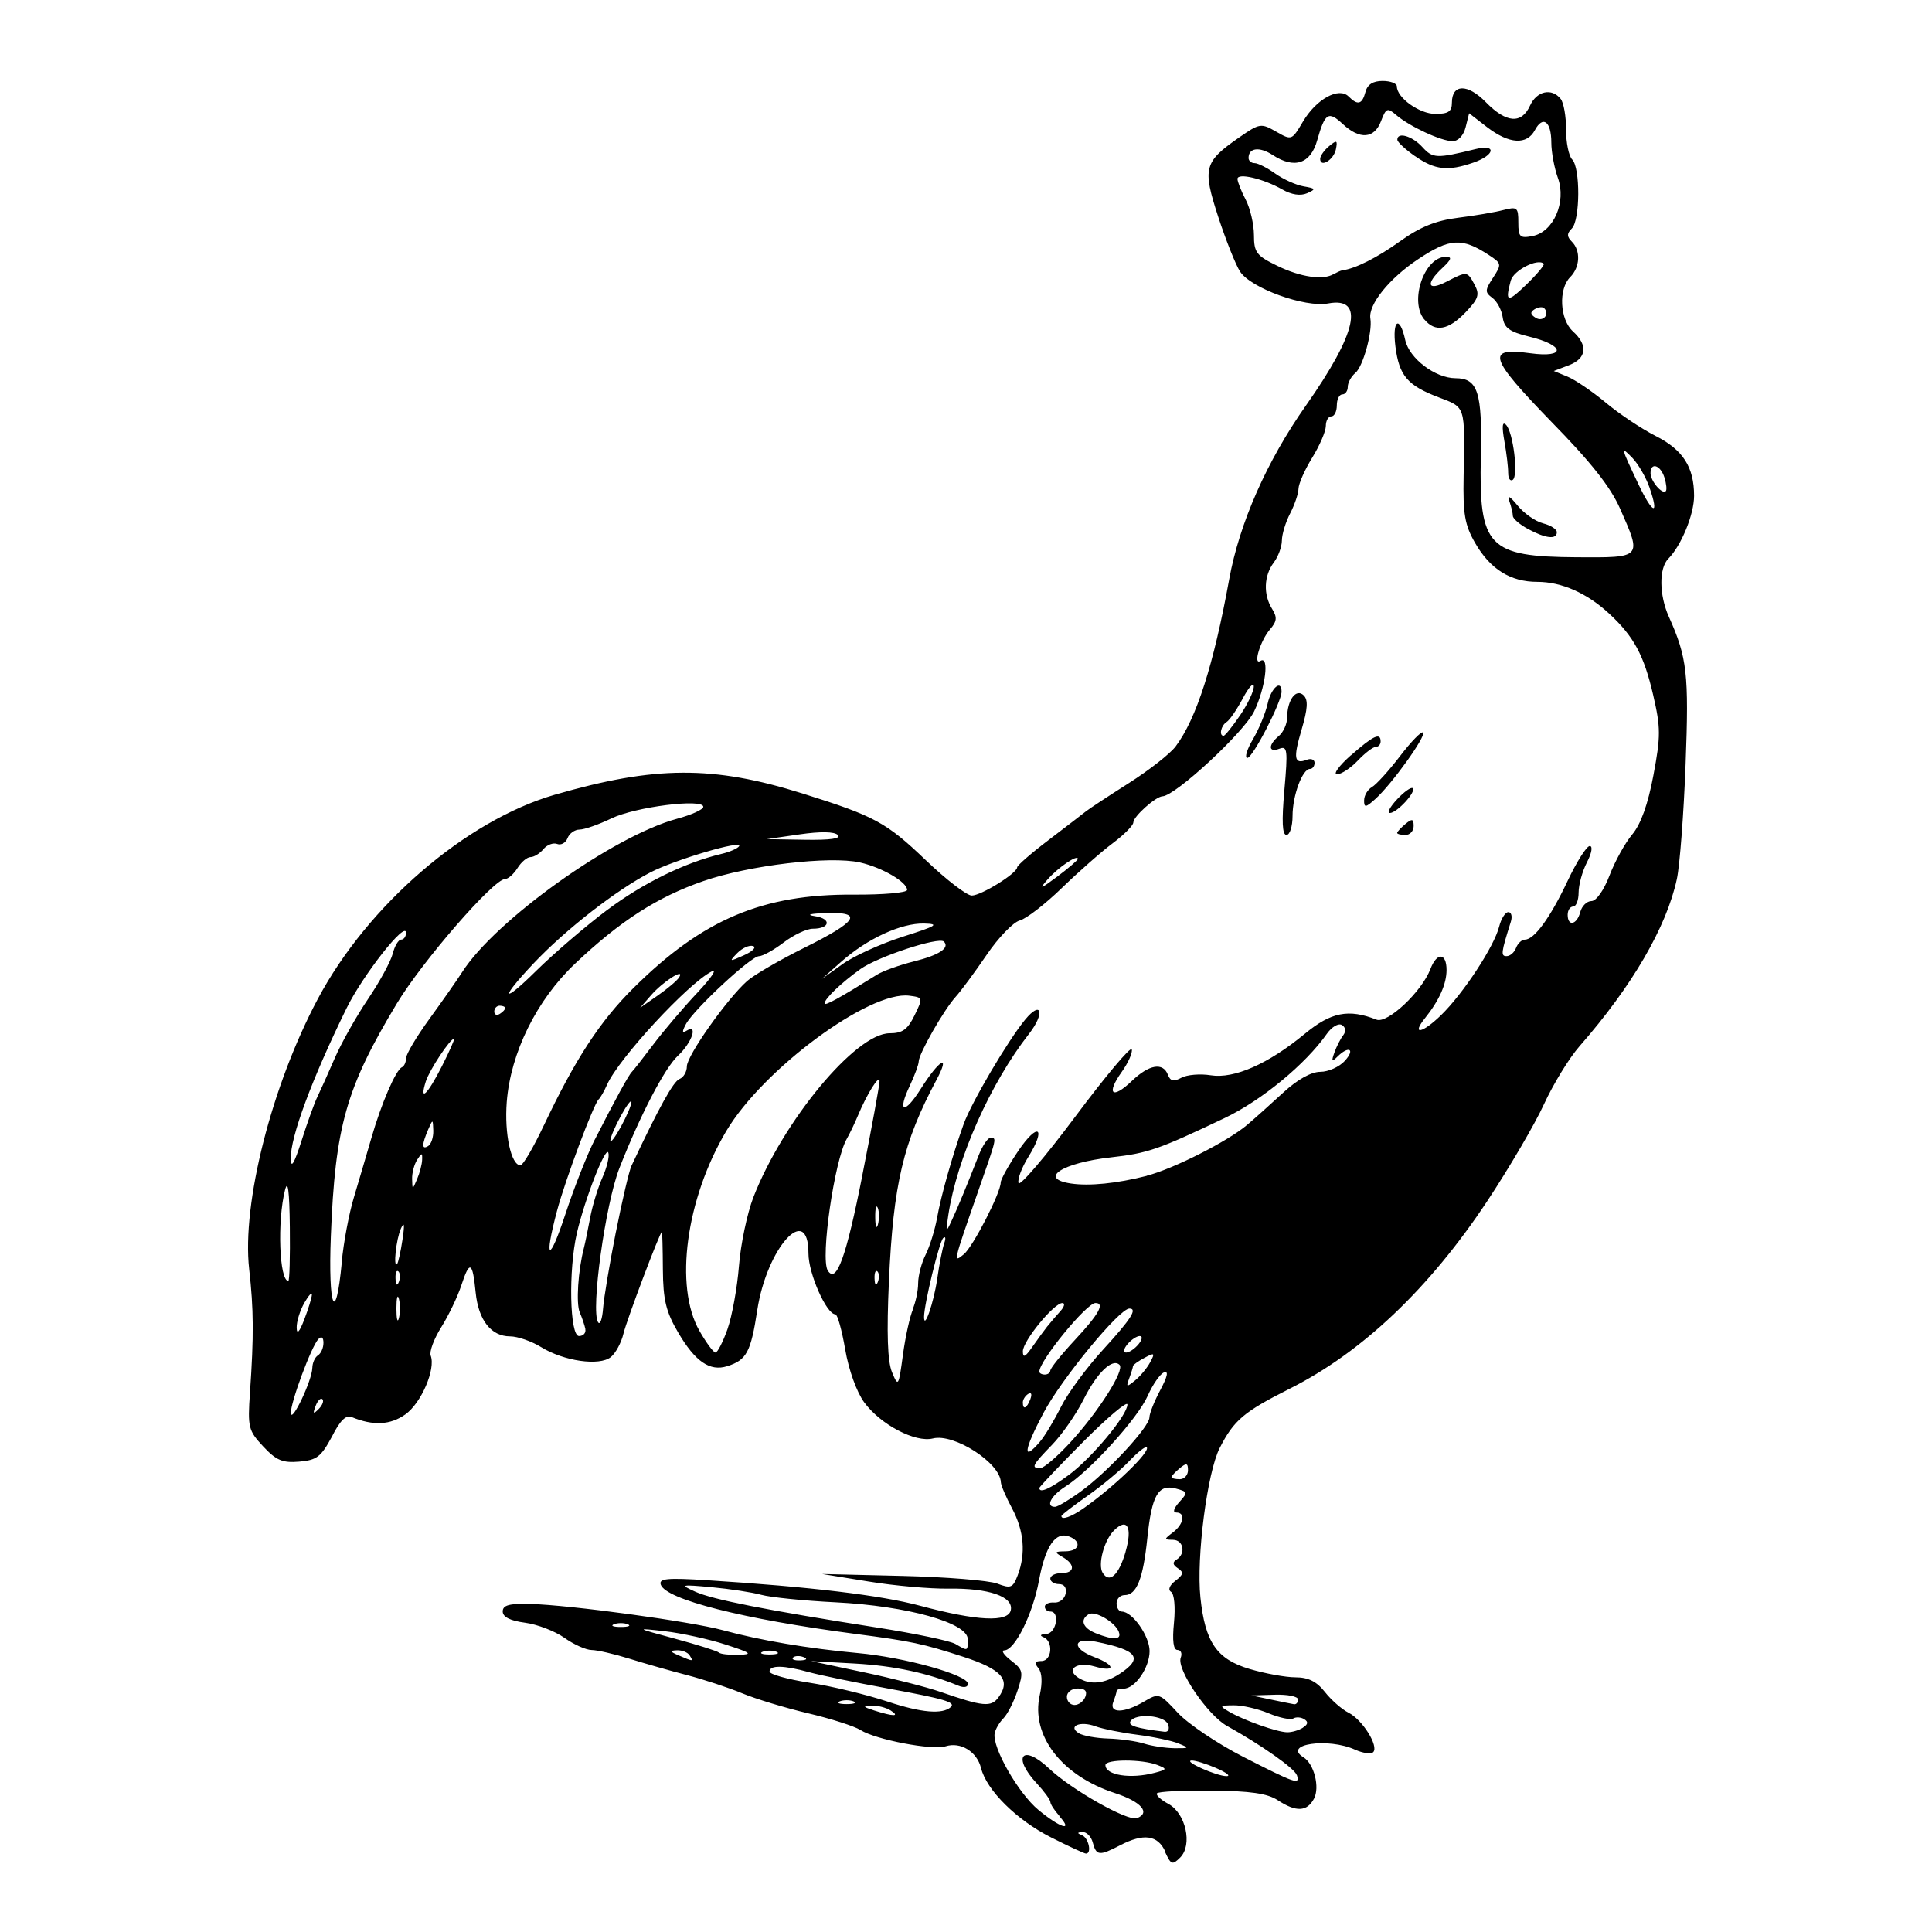 <?xml version="1.0" encoding="UTF-8" standalone="no"?>
<!-- Created with Inkscape (http://www.inkscape.org/) -->
<svg xmlns:dc="http://purl.org/dc/elements/1.1/" xmlns:cc="http://creativecommons.org/ns#" xmlns:rdf="http://www.w3.org/1999/02/22-rdf-syntax-ns#" xmlns:svg="http://www.w3.org/2000/svg" xmlns="http://www.w3.org/2000/svg" version="1.0" width="100%" height="100%" viewBox="0 0 48 48" id="svg3876">
<defs id="defs8" />
<path d="m 28.953,46.006 c -0.189,-0.417 -0.539,-0.465 -1.129,-0.158 -0.510,0.266 -0.588,0.258 -0.674,-0.069 -0.039,-0.150 -0.154,-0.268 -0.255,-0.262 -0.138,0.008 -0.141,0.028 -0.012,0.079 0.163,0.066 0.248,0.456 0.098,0.456 -0.039,0 -0.429,-0.180 -0.866,-0.401 -0.855,-0.431 -1.604,-1.172 -1.742,-1.725 -0.102,-0.409 -0.508,-0.657 -0.881,-0.539 -0.327,0.104 -1.736,-0.165 -2.114,-0.405 -0.150,-0.095 -0.735,-0.282 -1.299,-0.415 -0.564,-0.133 -1.303,-0.357 -1.641,-0.498 -0.338,-0.140 -0.954,-0.343 -1.368,-0.451 -0.413,-0.107 -1.060,-0.291 -1.436,-0.409 -0.375,-0.117 -0.797,-0.214 -0.936,-0.215 -0.138,-6.43e-4 -0.443,-0.137 -0.676,-0.303 -0.233,-0.165 -0.674,-0.335 -0.978,-0.375 -0.368,-0.049 -0.554,-0.142 -0.554,-0.279 0,-0.157 0.159,-0.200 0.683,-0.187 0.991,0.025 3.990,0.435 4.788,0.652 0.927,0.253 2.119,0.455 3.351,0.568 1.162,0.105 2.736,0.545 2.736,0.764 0,0.085 -0.098,0.104 -0.239,0.046 -0.758,-0.314 -1.596,-0.494 -2.564,-0.549 l -1.094,-0.061 1.299,0.275 c 0.715,0.151 1.577,0.371 1.915,0.489 1.059,0.367 1.260,0.386 1.442,0.136 0.315,-0.431 0.086,-0.695 -0.870,-1.006 -1.010,-0.328 -1.291,-0.388 -2.693,-0.571 -2.777,-0.365 -4.705,-0.854 -4.828,-1.225 -0.050,-0.151 0.165,-0.171 1.152,-0.108 2.573,0.164 4.316,0.373 5.290,0.634 1.418,0.380 2.191,0.418 2.255,0.110 0.069,-0.337 -0.545,-0.550 -1.543,-0.535 -0.451,0.007 -1.344,-0.071 -1.983,-0.176 l -1.162,-0.188 1.988,0.048 c 1.093,0.026 2.158,0.113 2.364,0.191 0.336,0.128 0.388,0.107 0.507,-0.206 0.206,-0.541 0.158,-1.105 -0.140,-1.663 -0.150,-0.280 -0.275,-0.572 -0.278,-0.649 -0.015,-0.480 -1.163,-1.220 -1.688,-1.088 -0.438,0.109 -1.299,-0.342 -1.707,-0.897 -0.187,-0.254 -0.385,-0.805 -0.472,-1.313 -0.082,-0.480 -0.192,-0.874 -0.244,-0.874 -0.221,0 -0.669,-1.012 -0.669,-1.512 0,-1.286 -1.034,-0.144 -1.271,1.404 -0.160,1.048 -0.265,1.244 -0.748,1.397 -0.430,0.136 -0.794,-0.113 -1.218,-0.836 -0.304,-0.519 -0.374,-0.809 -0.380,-1.570 -0.003,-0.514 -0.014,-0.934 -0.024,-0.934 -0.047,0 -0.870,2.178 -0.955,2.530 -0.053,0.225 -0.196,0.489 -0.315,0.584 -0.284,0.227 -1.166,0.101 -1.731,-0.248 -0.238,-0.147 -0.585,-0.267 -0.771,-0.267 -0.471,0 -0.786,-0.402 -0.855,-1.089 -0.076,-0.773 -0.149,-0.811 -0.354,-0.185 -0.094,0.287 -0.320,0.758 -0.502,1.048 -0.181,0.289 -0.299,0.606 -0.261,0.705 0.128,0.335 -0.235,1.179 -0.629,1.459 -0.374,0.266 -0.800,0.287 -1.334,0.067 -0.144,-0.059 -0.291,0.086 -0.495,0.493 C 7.974,36.196 7.871,36.277 7.434,36.314 7.020,36.349 6.863,36.283 6.539,35.936 6.170,35.541 6.151,35.462 6.211,34.594 c 0.097,-1.404 0.092,-2.068 -0.020,-3.062 -0.185,-1.631 0.559,-4.564 1.705,-6.714 1.243,-2.334 3.680,-4.433 5.887,-5.073 2.492,-0.721 3.933,-0.728 6.156,-0.031 1.796,0.563 2.078,0.716 3.063,1.658 0.505,0.483 1.018,0.878 1.141,0.878 0.235,0 1.127,-0.554 1.128,-0.701 6.42e-4,-0.047 0.354,-0.355 0.787,-0.683 0.432,-0.329 0.847,-0.648 0.923,-0.709 0.075,-0.061 0.552,-0.375 1.059,-0.697 0.507,-0.322 1.033,-0.734 1.168,-0.915 0.515,-0.683 0.944,-2.023 1.331,-4.152 0.253,-1.393 0.933,-2.935 1.904,-4.314 1.274,-1.810 1.471,-2.711 0.556,-2.540 -0.576,0.108 -1.918,-0.377 -2.190,-0.792 -0.107,-0.165 -0.352,-0.776 -0.542,-1.359 -0.396,-1.215 -0.356,-1.364 0.522,-1.975 0.507,-0.352 0.542,-0.357 0.916,-0.143 0.386,0.221 0.390,0.219 0.665,-0.246 0.330,-0.560 0.893,-0.871 1.136,-0.627 0.228,0.228 0.336,0.199 0.419,-0.113 0.048,-0.185 0.186,-0.273 0.426,-0.273 0.195,0 0.354,0.061 0.354,0.136 0,0.283 0.561,0.683 0.957,0.683 0.321,0 0.410,-0.059 0.410,-0.277 0,-0.471 0.390,-0.478 0.845,-0.013 0.505,0.517 0.884,0.547 1.095,0.086 0.167,-0.366 0.538,-0.449 0.762,-0.170 0.075,0.093 0.136,0.436 0.134,0.760 -0.001,0.324 0.067,0.660 0.152,0.746 0.206,0.206 0.199,1.506 -0.008,1.714 -0.127,0.127 -0.127,0.200 0,0.328 0.224,0.224 0.205,0.634 -0.041,0.881 -0.297,0.296 -0.258,1.052 0.068,1.348 0.381,0.345 0.341,0.674 -0.102,0.842 l -0.375,0.142 0.345,0.142 c 0.189,0.078 0.616,0.368 0.949,0.646 0.332,0.278 0.888,0.649 1.235,0.825 0.683,0.345 0.958,0.775 0.958,1.490 0,0.460 -0.318,1.237 -0.641,1.562 -0.234,0.237 -0.228,0.900 0.014,1.440 0.455,1.015 0.501,1.420 0.416,3.664 -0.046,1.231 -0.144,2.515 -0.217,2.854 -0.258,1.196 -1.111,2.660 -2.420,4.155 -0.255,0.291 -0.651,0.938 -0.880,1.436 -0.228,0.498 -0.863,1.582 -1.411,2.410 -1.439,2.172 -3.105,3.755 -4.909,4.662 -1.138,0.572 -1.385,0.781 -1.737,1.470 -0.312,0.611 -0.584,2.720 -0.480,3.717 0.116,1.111 0.406,1.533 1.220,1.775 0.384,0.114 0.899,0.208 1.143,0.208 0.318,0 0.525,0.103 0.731,0.365 0.158,0.201 0.422,0.432 0.586,0.514 0.345,0.172 0.758,0.834 0.613,0.980 -0.054,0.053 -0.255,0.026 -0.447,-0.060 -0.672,-0.307 -1.815,-0.139 -1.285,0.188 0.263,0.162 0.411,0.747 0.260,1.029 -0.174,0.324 -0.444,0.336 -0.899,0.037 -0.258,-0.169 -0.681,-0.230 -1.650,-0.239 -0.716,-0.007 -1.325,0.024 -1.353,0.069 -0.027,0.045 0.100,0.163 0.284,0.261 0.433,0.231 0.607,1.019 0.295,1.332 -0.196,0.196 -0.230,0.183 -0.381,-0.148 z m -2.631,-0.888 c -0.124,-0.137 -0.226,-0.294 -0.226,-0.347 0,-0.053 -0.153,-0.264 -0.341,-0.466 -0.623,-0.672 -0.348,-0.990 0.313,-0.363 0.556,0.526 1.955,1.316 2.179,1.230 0.347,-0.133 0.104,-0.411 -0.544,-0.622 -1.328,-0.431 -2.097,-1.433 -1.871,-2.434 0.070,-0.315 0.058,-0.561 -0.034,-0.672 -0.108,-0.131 -0.088,-0.176 0.076,-0.176 0.261,0 0.303,-0.490 0.050,-0.593 -0.102,-0.041 -0.074,-0.073 0.068,-0.079 0.251,-0.011 0.352,-0.558 0.102,-0.558 -0.075,0 -0.136,-0.054 -0.136,-0.121 0,-0.066 0.105,-0.113 0.234,-0.102 0.128,0.010 0.256,-0.089 0.283,-0.220 0.030,-0.147 -0.033,-0.239 -0.165,-0.239 -0.118,0 -0.215,-0.061 -0.215,-0.136 0,-0.075 0.123,-0.136 0.273,-0.136 0.337,0 0.355,-0.212 0.034,-0.399 -0.214,-0.124 -0.206,-0.140 0.068,-0.143 0.353,-0.004 0.413,-0.245 0.092,-0.368 -0.339,-0.130 -0.591,0.237 -0.749,1.092 -0.154,0.836 -0.598,1.732 -0.861,1.737 -0.086,0.002 -0.011,0.115 0.167,0.253 0.300,0.231 0.312,0.287 0.160,0.750 -0.091,0.275 -0.248,0.583 -0.348,0.684 -0.100,0.100 -0.199,0.269 -0.219,0.374 -0.066,0.348 0.588,1.492 1.089,1.905 0.544,0.449 0.875,0.548 0.519,0.156 z m 5.897,-1.015 c -0.052,-0.165 -0.877,-0.746 -1.735,-1.223 -0.483,-0.268 -1.258,-1.411 -1.149,-1.695 0.041,-0.106 0.004,-0.192 -0.080,-0.192 -0.103,0 -0.133,-0.224 -0.088,-0.679 0.038,-0.388 0.007,-0.715 -0.072,-0.765 -0.083,-0.051 -0.040,-0.161 0.107,-0.275 0.201,-0.153 0.212,-0.212 0.062,-0.311 -0.129,-0.085 -0.140,-0.150 -0.034,-0.215 0.237,-0.147 0.177,-0.487 -0.088,-0.492 -0.227,-0.003 -0.227,-0.012 0,-0.185 0.271,-0.206 0.319,-0.493 0.081,-0.493 -0.093,0 -0.062,-0.105 0.073,-0.256 0.219,-0.242 0.215,-0.260 -0.081,-0.339 -0.439,-0.117 -0.600,0.162 -0.710,1.231 -0.104,1.010 -0.265,1.416 -0.565,1.416 -0.109,0 -0.199,0.091 -0.199,0.205 0,0.113 0.059,0.205 0.131,0.205 0.262,0 0.689,0.608 0.689,0.981 0,0.411 -0.361,0.933 -0.645,0.933 -0.096,0 -0.174,0.025 -0.174,0.057 0,0.031 -0.037,0.154 -0.083,0.273 -0.110,0.288 0.267,0.284 0.761,-0.007 0.373,-0.220 0.385,-0.215 0.841,0.277 0.255,0.275 0.986,0.767 1.626,1.094 1.298,0.663 1.413,0.703 1.335,0.458 z m -3.531,-0.058 c 0.310,-0.082 0.314,-0.097 0.068,-0.194 -0.379,-0.148 -1.292,-0.147 -1.292,0.002 0,0.253 0.627,0.351 1.223,0.192 z m 1.530,-0.117 c -0.253,-0.109 -0.530,-0.194 -0.615,-0.188 -0.215,0.015 0.618,0.386 0.870,0.388 0.113,0 -0.002,-0.089 -0.255,-0.199 z m -0.940,-0.613 c -0.168,-0.068 -0.629,-0.165 -1.025,-0.216 -0.395,-0.050 -0.863,-0.145 -1.039,-0.210 -0.374,-0.138 -0.694,-0.005 -0.413,0.172 0.102,0.064 0.431,0.124 0.732,0.133 0.301,0.009 0.701,0.065 0.889,0.125 0.188,0.060 0.526,0.111 0.752,0.115 0.377,0.004 0.385,-0.005 0.103,-0.118 z m -0.259,-0.475 c -0.086,-0.224 -0.804,-0.284 -0.932,-0.077 -0.068,0.110 0.143,0.176 0.844,0.262 0.095,0.011 0.133,-0.068 0.088,-0.185 z m 3.351,0.083 c 0.129,-0.081 0.139,-0.145 0.034,-0.210 -0.083,-0.052 -0.206,-0.059 -0.273,-0.018 -0.067,0.041 -0.342,-0.016 -0.611,-0.128 -0.268,-0.112 -0.659,-0.202 -0.869,-0.199 -0.355,0.003 -0.362,0.014 -0.107,0.163 0.368,0.214 1.183,0.503 1.436,0.507 0.112,0.002 0.288,-0.048 0.390,-0.113 z M 22.128,42.496 c -0.113,-0.072 -0.328,-0.127 -0.478,-0.120 -0.225,0.009 -0.213,0.030 0.068,0.120 0.483,0.154 0.650,0.154 0.410,0 z m 1.493,-0.085 c 0.131,-0.118 -0.157,-0.203 -1.557,-0.460 -0.811,-0.149 -1.699,-0.332 -1.971,-0.408 -0.617,-0.171 -0.974,-0.177 -0.974,-0.014 0,0.068 0.446,0.193 0.992,0.278 0.545,0.084 1.422,0.296 1.949,0.471 0.830,0.275 1.355,0.320 1.562,0.134 z m -2.416,-0.142 c -0.094,-0.037 -0.248,-0.037 -0.341,0 -0.094,0.037 -0.017,0.069 0.170,0.069 0.187,0 0.264,-0.031 0.170,-0.069 z m 5.760,-0.114 c 0.053,-0.139 -0.007,-0.205 -0.190,-0.205 -0.148,0 -0.269,0.091 -0.269,0.205 0,0.113 0.085,0.205 0.190,0.205 0.104,0 0.226,-0.091 0.269,-0.205 z m 5.285,0.068 c 0,-0.075 -0.261,-0.128 -0.580,-0.118 l -0.581,0.018 0.478,0.100 c 0.263,0.055 0.525,0.109 0.581,0.118 0.056,0.010 0.102,-0.043 0.102,-0.118 z m -4.441,-0.631 c 0.607,-0.397 0.463,-0.594 -0.586,-0.805 -0.576,-0.115 -0.601,0.170 -0.034,0.384 0.532,0.200 0.533,0.384 0.002,0.231 -0.443,-0.127 -0.725,0.077 -0.395,0.285 0.286,0.181 0.640,0.147 1.014,-0.097 z M 17.135,41.128 c -0.046,-0.075 -0.188,-0.132 -0.316,-0.127 -0.188,0.008 -0.180,0.031 0.042,0.127 0.366,0.157 0.370,0.157 0.273,0 z m 2.830,0.043 c -0.098,-0.039 -0.217,-0.034 -0.262,0.010 -0.045,0.044 0.035,0.077 0.179,0.071 0.159,-0.006 0.191,-0.038 0.082,-0.082 z m -1.941,-0.313 c -0.413,-0.134 -1.090,-0.282 -1.504,-0.330 -0.743,-0.085 -0.740,-0.082 0.261,0.188 0.557,0.151 1.044,0.305 1.082,0.343 0.037,0.037 0.258,0.062 0.490,0.055 0.361,-0.011 0.315,-0.048 -0.330,-0.256 z m 1.265,0.179 c -0.093,-0.037 -0.247,-0.037 -0.341,0 -0.093,0.037 -0.016,0.069 0.170,0.069 0.188,0 0.265,-0.031 0.170,-0.069 z m 4.754,-0.314 c 0,-0.405 -1.505,-0.824 -3.283,-0.914 -0.789,-0.039 -1.621,-0.124 -1.846,-0.186 -0.225,-0.062 -0.779,-0.147 -1.231,-0.189 -0.775,-0.071 -0.797,-0.064 -0.410,0.111 0.431,0.196 1.765,0.459 4.547,0.896 0.921,0.144 1.783,0.326 1.915,0.402 0.316,0.184 0.308,0.187 0.308,-0.120 z m 3.754,-0.179 c -0.093,-0.244 -0.593,-0.535 -0.751,-0.438 -0.222,0.137 -0.145,0.341 0.176,0.471 0.444,0.178 0.651,0.166 0.574,-0.032 z m -12.202,-0.190 c -0.093,-0.037 -0.248,-0.037 -0.341,0 -0.094,0.037 -0.017,0.068 0.170,0.068 0.187,0 0.264,-0.030 0.170,-0.068 z m 12.368,-1.798 c 0.178,-0.615 0.043,-0.862 -0.289,-0.530 -0.244,0.245 -0.405,0.847 -0.279,1.050 0.168,0.272 0.401,0.059 0.569,-0.520 z m -1.044,-1.082 c 0.753,-0.526 1.673,-1.415 1.571,-1.517 -0.030,-0.031 -0.228,0.124 -0.439,0.347 -0.210,0.222 -0.675,0.609 -1.032,0.859 -0.357,0.251 -0.649,0.476 -0.649,0.501 0,0.109 0.239,0.026 0.550,-0.190 z m -0.058,-0.426 c 0.667,-0.486 1.696,-1.598 1.696,-1.833 0,-0.097 0.122,-0.403 0.271,-0.681 0.178,-0.334 0.210,-0.481 0.091,-0.436 -0.098,0.037 -0.280,0.300 -0.406,0.583 -0.244,0.556 -1.433,1.865 -2.043,2.251 -0.360,0.228 -0.503,0.505 -0.259,0.505 0.063,0 0.356,-0.174 0.649,-0.388 z M 26.556,36.644 c 0.578,-0.431 1.454,-1.485 1.454,-1.749 0,-0.097 -0.492,0.318 -1.094,0.922 -0.601,0.604 -1.094,1.123 -1.094,1.152 0,0.139 0.269,0.019 0.734,-0.326 z m 2.959,-0.115 c 0,-0.181 -0.037,-0.190 -0.205,-0.051 -0.113,0.093 -0.205,0.193 -0.205,0.221 0,0.028 0.092,0.051 0.205,0.051 0.112,0 0.205,-0.099 0.205,-0.221 z M 26.600,35.827 c 0.696,-0.760 1.346,-1.785 1.215,-1.917 -0.176,-0.175 -0.559,0.192 -0.891,0.854 -0.183,0.366 -0.537,0.876 -0.786,1.132 -0.495,0.510 -0.530,0.579 -0.292,0.579 0.088,0 0.427,-0.292 0.755,-0.649 z m -0.761,-0.011 c 0.118,-0.137 0.352,-0.526 0.521,-0.864 0.169,-0.338 0.640,-0.978 1.047,-1.422 0.694,-0.758 0.861,-1.019 0.652,-1.019 -0.248,0 -1.686,1.747 -2.133,2.591 -0.494,0.933 -0.530,1.233 -0.087,0.715 z M 7.760,33.988 c 0.001,-0.127 0.065,-0.269 0.140,-0.315 0.075,-0.046 0.136,-0.185 0.136,-0.309 0,-0.140 -0.047,-0.175 -0.126,-0.094 -0.173,0.178 -0.696,1.587 -0.683,1.839 0.014,0.265 0.527,-0.815 0.532,-1.120 z m 0.250,0.775 c -0.042,-0.041 -0.118,0.034 -0.169,0.169 -0.074,0.194 -0.058,0.210 0.076,0.076 0.093,-0.093 0.135,-0.203 0.093,-0.245 z m 17.589,-0.003 c 0.046,-0.122 0.023,-0.176 -0.053,-0.129 -0.074,0.046 -0.134,0.142 -0.134,0.212 0,0.196 0.097,0.152 0.188,-0.083 z m -2.928,-2.222 c 0.077,-0.172 0.140,-0.467 0.140,-0.656 0,-0.188 0.084,-0.508 0.187,-0.712 0.102,-0.203 0.230,-0.615 0.284,-0.916 0.097,-0.548 0.383,-1.556 0.659,-2.325 0.192,-0.536 1.099,-2.077 1.530,-2.599 0.407,-0.493 0.495,-0.156 0.093,0.357 -0.955,1.221 -1.789,3.092 -2.003,4.498 -0.068,0.448 -0.062,0.456 0.085,0.136 0.162,-0.349 0.356,-0.818 0.665,-1.607 0.095,-0.244 0.227,-0.444 0.293,-0.444 0.164,0 0.172,-0.032 -0.301,1.323 -0.627,1.798 -0.625,1.789 -0.357,1.569 0.228,-0.187 0.916,-1.526 0.916,-1.783 0,-0.075 0.196,-0.429 0.436,-0.785 0.490,-0.726 0.708,-0.590 0.248,0.154 -0.163,0.263 -0.271,0.553 -0.241,0.644 0.030,0.091 0.665,-0.652 1.410,-1.650 0.745,-0.999 1.377,-1.751 1.403,-1.672 0.026,0.079 -0.086,0.333 -0.251,0.564 -0.392,0.550 -0.234,0.689 0.252,0.223 0.428,-0.411 0.776,-0.471 0.897,-0.155 0.061,0.160 0.142,0.178 0.337,0.073 0.140,-0.075 0.468,-0.102 0.727,-0.060 0.580,0.093 1.429,-0.280 2.339,-1.032 0.650,-0.537 1.086,-0.624 1.780,-0.350 0.271,0.107 1.124,-0.694 1.339,-1.257 0.160,-0.422 0.401,-0.408 0.401,0.023 0,0.348 -0.183,0.758 -0.534,1.195 -0.347,0.432 -0.071,0.383 0.395,-0.070 0.552,-0.535 1.323,-1.710 1.446,-2.203 0.050,-0.197 0.152,-0.359 0.228,-0.359 0.075,0 0.103,0.107 0.062,0.239 -0.244,0.774 -0.253,0.854 -0.105,0.854 0.086,0 0.192,-0.091 0.235,-0.205 0.043,-0.113 0.142,-0.205 0.219,-0.205 0.234,0 0.629,-0.542 1.061,-1.457 0.225,-0.477 0.473,-0.868 0.550,-0.868 0.080,0 0.051,0.171 -0.068,0.403 -0.115,0.221 -0.208,0.560 -0.208,0.752 0,0.191 -0.061,0.348 -0.136,0.348 -0.075,0 -0.136,0.092 -0.136,0.205 0,0.300 0.230,0.249 0.313,-0.068 0.039,-0.150 0.164,-0.273 0.278,-0.273 0.119,0 0.308,-0.267 0.449,-0.636 0.133,-0.350 0.387,-0.809 0.564,-1.019 0.213,-0.253 0.391,-0.749 0.526,-1.469 0.183,-0.972 0.182,-1.184 -0.005,-1.993 -0.230,-0.993 -0.481,-1.458 -1.095,-2.026 -0.552,-0.510 -1.181,-0.788 -1.784,-0.788 -0.668,0 -1.170,-0.314 -1.546,-0.967 -0.257,-0.447 -0.303,-0.717 -0.285,-1.664 0.033,-1.767 0.056,-1.695 -0.624,-1.955 -0.773,-0.294 -0.978,-0.537 -1.070,-1.260 -0.084,-0.666 0.106,-0.791 0.244,-0.160 0.100,0.455 0.745,0.945 1.246,0.947 0.558,6.433e-4 0.669,0.341 0.632,1.945 -0.051,2.247 0.179,2.489 2.383,2.503 1.631,0.010 1.620,0.022 1.077,-1.206 -0.240,-0.544 -0.725,-1.157 -1.713,-2.165 C 36.992,8.880 36.912,8.625 38.015,8.776 38.913,8.900 38.892,8.581 37.987,8.362 37.503,8.244 37.372,8.148 37.334,7.884 37.309,7.702 37.192,7.484 37.077,7.400 36.889,7.262 36.891,7.210 37.094,6.900 37.312,6.566 37.309,6.545 36.990,6.336 36.323,5.899 36.021,5.916 35.237,6.437 c -0.721,0.478 -1.249,1.134 -1.190,1.480 0.055,0.328 -0.182,1.189 -0.372,1.347 -0.104,0.087 -0.190,0.243 -0.190,0.347 0,0.103 -0.061,0.188 -0.136,0.188 -0.075,0 -0.136,0.123 -0.136,0.273 0,0.150 -0.061,0.273 -0.136,0.273 -0.075,0 -0.137,0.107 -0.137,0.239 -6.43e-4,0.131 -0.152,0.485 -0.338,0.786 -0.185,0.300 -0.338,0.647 -0.341,0.771 -0.002,0.122 -0.096,0.399 -0.208,0.615 -0.112,0.215 -0.204,0.518 -0.205,0.673 -6.42e-4,0.154 -0.091,0.401 -0.201,0.546 -0.246,0.325 -0.264,0.796 -0.044,1.149 0.133,0.213 0.123,0.311 -0.049,0.511 -0.240,0.276 -0.431,0.904 -0.239,0.785 0.228,-0.141 0.127,0.667 -0.157,1.255 -0.251,0.519 -1.952,2.095 -2.276,2.109 -0.172,0.007 -0.725,0.503 -0.725,0.650 0,0.073 -0.230,0.305 -0.512,0.516 -0.282,0.210 -0.851,0.712 -1.265,1.113 -0.413,0.401 -0.884,0.764 -1.044,0.806 -0.161,0.041 -0.530,0.424 -0.821,0.851 -0.290,0.426 -0.638,0.898 -0.774,1.048 -0.293,0.324 -0.916,1.416 -0.916,1.605 0,0.073 -0.100,0.344 -0.222,0.603 -0.319,0.672 -0.133,0.722 0.275,0.073 0.461,-0.730 0.747,-0.890 0.386,-0.215 -0.825,1.544 -1.071,2.587 -1.179,5.000 -0.058,1.297 -0.035,1.985 0.076,2.256 0.156,0.377 0.165,0.363 0.272,-0.430 0.061,-0.451 0.174,-0.962 0.251,-1.135 z m 9.239,-12.907 c 0.088,-0.995 0.075,-1.105 -0.122,-1.030 -0.278,0.107 -0.287,-0.090 -0.016,-0.316 0.113,-0.093 0.206,-0.300 0.207,-0.461 0.003,-0.438 0.225,-0.733 0.412,-0.546 0.113,0.113 0.098,0.334 -0.051,0.841 -0.214,0.723 -0.188,0.879 0.128,0.757 0.106,-0.040 0.192,-0.005 0.192,0.077 0,0.083 -0.051,0.151 -0.115,0.151 -0.187,0 -0.432,0.661 -0.432,1.168 0,0.259 -0.067,0.472 -0.151,0.472 -0.105,0 -0.121,-0.332 -0.052,-1.114 z m 2.802,1.063 c 0,-0.028 0.092,-0.128 0.205,-0.222 0.168,-0.139 0.205,-0.129 0.205,0.052 0,0.122 -0.092,0.221 -0.205,0.221 -0.112,0 -0.205,-0.023 -0.205,-0.051 z m -6.42e-4,-0.837 c 0.176,-0.187 0.350,-0.311 0.388,-0.274 0.090,0.090 -0.394,0.616 -0.569,0.616 -0.076,0 0.005,-0.154 0.181,-0.341 z m -0.820,0.027 c 0,-0.120 0.087,-0.268 0.194,-0.329 0.106,-0.060 0.420,-0.406 0.697,-0.768 0.276,-0.362 0.534,-0.627 0.573,-0.588 0.084,0.084 -0.769,1.275 -1.180,1.647 -0.246,0.222 -0.285,0.227 -0.285,0.038 z m -0.330,-1.116 c 0.558,-0.492 0.740,-0.578 0.740,-0.347 0,0.075 -0.054,0.136 -0.122,0.136 -0.067,0 -0.267,0.152 -0.444,0.339 -0.177,0.186 -0.409,0.340 -0.516,0.341 -0.106,0.001 0.047,-0.210 0.341,-0.471 z M 31.129,18.367 c 0.149,-0.253 0.314,-0.654 0.366,-0.889 0.085,-0.389 0.345,-0.610 0.345,-0.293 0,0.256 -0.717,1.645 -0.850,1.645 -0.073,0 -0.012,-0.208 0.138,-0.462 z m 6.833,-5.225 c -0.206,-0.111 -0.376,-0.258 -0.376,-0.325 0,-0.066 -0.039,-0.233 -0.089,-0.372 -0.057,-0.159 0.016,-0.118 0.203,0.110 0.160,0.198 0.447,0.399 0.636,0.447 0.188,0.047 0.343,0.146 0.343,0.220 0,0.188 -0.278,0.158 -0.717,-0.080 z M 37.470,11.752 c 0.002,-0.133 -0.040,-0.488 -0.094,-0.789 -0.065,-0.366 -0.052,-0.502 0.039,-0.410 0.181,0.180 0.314,1.279 0.167,1.370 -0.063,0.039 -0.113,-0.037 -0.111,-0.170 z M 35.387,7.939 c -0.379,-0.457 -6.44e-4,-1.559 0.537,-1.559 0.158,0 0.137,0.067 -0.089,0.278 -0.427,0.398 -0.369,0.585 0.104,0.340 0.512,-0.264 0.514,-0.264 0.698,0.078 0.129,0.243 0.095,0.348 -0.226,0.684 -0.426,0.444 -0.754,0.501 -1.023,0.177 z M 28.576,33.844 c 0.125,-0.233 0.110,-0.244 -0.143,-0.108 -0.156,0.083 -0.284,0.175 -0.284,0.204 0,0.028 -0.042,0.165 -0.093,0.302 -0.084,0.223 -0.068,0.229 0.143,0.056 0.131,-0.106 0.301,-0.311 0.377,-0.454 z m -2.479,0.204 c 0,-0.056 0.276,-0.400 0.615,-0.764 0.588,-0.632 0.743,-0.911 0.505,-0.911 -0.221,0 -1.395,1.434 -1.395,1.705 0,0.040 0.061,0.073 0.136,0.073 0.075,0 0.136,-0.046 0.136,-0.102 z m -0.073,-1.098 c 0.077,-0.097 0.222,-0.266 0.322,-0.376 0.098,-0.109 0.120,-0.200 0.048,-0.200 -0.209,0 -0.981,0.942 -0.981,1.198 0,0.174 0.056,0.148 0.234,-0.107 0.129,-0.186 0.298,-0.417 0.375,-0.514 z m -7.950,0.073 c 0.113,-0.320 0.242,-1.026 0.285,-1.569 0.043,-0.543 0.205,-1.312 0.359,-1.710 0.742,-1.902 2.544,-4.073 3.383,-4.073 0.320,0 0.448,-0.092 0.620,-0.444 0.214,-0.439 0.212,-0.445 -0.129,-0.489 -0.993,-0.127 -3.635,1.825 -4.547,3.361 -1.004,1.691 -1.297,3.864 -0.668,4.965 0.169,0.296 0.348,0.539 0.399,0.540 0.050,6.42e-4 0.184,-0.260 0.298,-0.580 z M 28.284,33.399 c 0.095,-0.114 0.109,-0.205 0.033,-0.205 -0.075,0 -0.213,0.091 -0.307,0.205 -0.095,0.114 -0.109,0.205 -0.033,0.205 0.075,0 0.213,-0.091 0.307,-0.205 z M 7.749,32.167 c 0.003,-0.075 -0.082,0.017 -0.189,0.205 -0.107,0.188 -0.193,0.465 -0.189,0.615 0.003,0.179 0.069,0.108 0.189,-0.205 0.101,-0.263 0.186,-0.540 0.189,-0.615 z m 6.795,0.855 c -0.019,-0.094 -0.082,-0.282 -0.141,-0.417 -0.094,-0.219 -0.041,-1.041 0.104,-1.600 0.029,-0.113 0.099,-0.451 0.155,-0.752 0.056,-0.300 0.194,-0.749 0.305,-0.998 0.111,-0.248 0.178,-0.525 0.147,-0.615 -0.062,-0.188 -0.584,1.144 -0.782,1.997 -0.212,0.921 -0.178,2.557 0.053,2.557 0.106,0 0.177,-0.077 0.157,-0.170 z M 9.911,32.270 c -0.034,-0.131 -0.062,-0.023 -0.062,0.239 0,0.263 0.028,0.371 0.062,0.239 0.034,-0.131 0.034,-0.347 0,-0.478 z M 15.302,30.609 c 0.155,-0.782 0.329,-1.521 0.385,-1.641 0.680,-1.447 1.043,-2.103 1.195,-2.161 0.101,-0.039 0.183,-0.180 0.183,-0.314 0,-0.264 0.997,-1.676 1.497,-2.120 0.169,-0.150 0.805,-0.520 1.412,-0.821 1.336,-0.664 1.485,-0.896 0.555,-0.867 -0.404,0.012 -0.514,0.043 -0.282,0.077 0.420,0.063 0.377,0.312 -0.053,0.312 -0.151,0 -0.476,0.153 -0.723,0.341 -0.246,0.188 -0.523,0.341 -0.614,0.341 -0.199,0 -1.620,1.321 -1.816,1.689 -0.098,0.184 -0.095,0.231 0.011,0.165 0.302,-0.186 0.140,0.295 -0.207,0.617 -0.330,0.306 -0.935,1.466 -1.456,2.794 -0.348,0.888 -0.716,3.540 -0.530,3.830 0.048,0.075 0.104,-0.078 0.124,-0.341 0.019,-0.262 0.163,-1.118 0.318,-1.900 z m 7.983,1.164 c 0.052,-0.366 0.131,-0.766 0.175,-0.888 0.043,-0.122 0.031,-0.179 -0.026,-0.126 -0.097,0.087 -0.474,1.639 -0.476,1.956 -0.002,0.351 0.240,-0.347 0.327,-0.941 z M 8.490,31.361 c 0.044,-0.485 0.181,-1.210 0.302,-1.611 0.120,-0.400 0.316,-1.066 0.436,-1.480 0.246,-0.854 0.606,-1.688 0.758,-1.755 0.056,-0.025 0.102,-0.125 0.102,-0.224 0,-0.098 0.262,-0.539 0.583,-0.980 0.320,-0.441 0.685,-0.961 0.809,-1.156 0.826,-1.294 3.756,-3.386 5.344,-3.814 0.357,-0.096 0.649,-0.229 0.649,-0.296 0,-0.212 -1.689,0.001 -2.284,0.289 -0.316,0.152 -0.672,0.277 -0.791,0.277 -0.118,0 -0.253,0.095 -0.298,0.213 -0.044,0.116 -0.161,0.182 -0.258,0.144 -0.097,-0.037 -0.251,0.020 -0.341,0.129 -0.089,0.108 -0.233,0.197 -0.319,0.197 -0.085,0 -0.231,0.122 -0.325,0.273 -0.094,0.150 -0.234,0.273 -0.311,0.273 -0.280,0 -2.052,2.039 -2.686,3.091 -1.261,2.094 -1.533,3.051 -1.640,5.781 -0.070,1.782 0.122,2.244 0.272,0.649 z m 1.408,0.228 c -0.045,-0.045 -0.078,0.035 -0.071,0.179 0.006,0.159 0.038,0.192 0.082,0.082 0.039,-0.098 0.034,-0.216 -0.010,-0.262 z m 11.901,0 c -0.045,-0.045 -0.077,0.035 -0.071,0.179 0.006,0.159 0.038,0.192 0.082,0.082 0.039,-0.098 0.034,-0.216 -0.010,-0.262 z M 7.201,30.491 c -0.010,-0.908 -0.049,-1.202 -0.120,-0.923 -0.196,0.772 -0.141,2.257 0.083,2.257 0.029,0 0.046,-0.600 0.037,-1.334 z M 21.427,29.185 c 0.235,-1.188 0.426,-2.235 0.425,-2.325 -0.002,-0.178 -0.311,0.314 -0.539,0.861 -0.078,0.187 -0.203,0.447 -0.277,0.577 -0.305,0.530 -0.657,2.966 -0.471,3.267 0.214,0.345 0.458,-0.325 0.863,-2.380 z m -11.427,1.613 c 0.057,-0.381 0.045,-0.463 -0.040,-0.273 -0.118,0.262 -0.196,0.994 -0.093,0.877 0.027,-0.031 0.088,-0.303 0.133,-0.604 z m 4.777,-2.483 c 0.509,-1.000 0.844,-1.612 0.924,-1.688 0.039,-0.037 0.280,-0.345 0.535,-0.684 0.255,-0.338 0.746,-0.915 1.091,-1.281 0.344,-0.366 0.503,-0.602 0.352,-0.525 -0.592,0.304 -2.304,2.157 -2.595,2.808 -0.072,0.163 -0.167,0.329 -0.209,0.366 -0.124,0.111 -0.830,1.999 -1.036,2.772 -0.334,1.255 -0.195,1.307 0.209,0.079 0.214,-0.651 0.542,-1.482 0.727,-1.846 z m 7.030,1.694 c -0.037,-0.092 -0.066,0.016 -0.062,0.242 0.002,0.225 0.033,0.301 0.068,0.168 0.034,-0.133 0.032,-0.318 -0.005,-0.410 z M 10.488,28.816 c 0.006,-0.182 -0.007,-0.182 -0.125,0 -0.072,0.112 -0.129,0.328 -0.124,0.478 0.007,0.273 0.007,0.273 0.124,0 0.064,-0.150 0.121,-0.366 0.125,-0.478 z m 18.001,0.395 c 0.657,-0.167 2.014,-0.855 2.495,-1.263 0.190,-0.161 0.596,-0.525 0.902,-0.807 0.350,-0.322 0.690,-0.512 0.918,-0.512 0.198,0 0.472,-0.123 0.608,-0.273 0.266,-0.294 0.099,-0.386 -0.186,-0.102 -0.138,0.137 -0.152,0.116 -0.074,-0.102 0.053,-0.151 0.152,-0.345 0.220,-0.432 0.074,-0.097 0.062,-0.196 -0.032,-0.254 -0.086,-0.052 -0.252,0.044 -0.375,0.219 -0.527,0.753 -1.625,1.658 -2.540,2.093 -1.646,0.783 -1.905,0.873 -2.820,0.976 -1.219,0.136 -1.818,0.527 -0.997,0.650 0.453,0.068 1.141,-0.001 1.881,-0.190 z M 7.889,27.243 c 0.073,-0.151 0.267,-0.581 0.430,-0.958 0.163,-0.375 0.533,-1.034 0.823,-1.462 0.289,-0.428 0.566,-0.935 0.615,-1.128 0.048,-0.192 0.142,-0.350 0.210,-0.350 0.066,0 0.121,-0.077 0.121,-0.170 -6.42e-4,-0.313 -1.072,1.048 -1.481,1.881 -0.859,1.753 -1.394,3.194 -1.383,3.732 0.005,0.258 0.086,0.123 0.269,-0.449 0.143,-0.451 0.321,-0.944 0.395,-1.094 z m 5.623,0.717 c 0.780,-1.648 1.393,-2.588 2.229,-3.416 1.715,-1.701 3.204,-2.332 5.463,-2.317 0.735,0.005 1.333,-0.047 1.333,-0.117 0,-0.195 -0.622,-0.558 -1.171,-0.682 -0.749,-0.169 -2.764,0.070 -3.893,0.463 -1.146,0.398 -2.062,0.987 -3.186,2.051 -0.955,0.903 -1.602,2.213 -1.697,3.437 -0.061,0.791 0.108,1.573 0.341,1.573 0.061,0 0.323,-0.446 0.580,-0.992 z m -2.747,0.129 c -0.009,-0.289 -0.013,-0.290 -0.127,-0.026 -0.161,0.376 -0.161,0.510 0,0.410 0.075,-0.046 0.132,-0.219 0.127,-0.383 z m 4.923,-0.710 c 0,-0.075 -0.118,0.079 -0.262,0.342 -0.144,0.262 -0.262,0.540 -0.262,0.615 0,0.075 0.117,-0.079 0.262,-0.342 0.143,-0.262 0.262,-0.539 0.262,-0.615 z M 10.979,26.490 c 0.190,-0.376 0.326,-0.684 0.302,-0.684 -0.098,0 -0.611,0.776 -0.702,1.062 -0.167,0.528 0.040,0.332 0.400,-0.378 z m 1.573,-1.444 c 0,-0.033 -0.061,-0.060 -0.136,-0.060 -0.075,0 -0.136,0.065 -0.136,0.145 0,0.079 0.061,0.106 0.136,0.059 0.075,-0.046 0.136,-0.111 0.136,-0.144 z m 4.321,-0.764 c 0.154,-0.249 -0.401,0.103 -0.697,0.443 L 15.904,25.037 16.344,24.731 c 0.242,-0.168 0.480,-0.370 0.529,-0.449 z m 4.912,-0.065 c 0.151,-0.093 0.567,-0.243 0.926,-0.332 0.622,-0.155 0.895,-0.336 0.739,-0.492 -0.124,-0.124 -1.640,0.375 -2.071,0.682 -0.473,0.337 -0.893,0.739 -0.893,0.855 0,0.070 0.363,-0.129 1.299,-0.712 z m -6.702,-1.607 c 0.888,-0.666 1.928,-1.177 2.839,-1.394 0.207,-0.048 0.406,-0.136 0.441,-0.192 0.102,-0.166 -1.587,0.332 -2.201,0.649 -0.850,0.439 -2.108,1.419 -2.909,2.266 -0.839,0.887 -0.789,1.027 0.064,0.185 0.444,-0.437 1.237,-1.118 1.764,-1.513 z m 7.351,0.661 c 0.840,-0.266 0.920,-0.316 0.523,-0.326 -0.568,-0.013 -1.411,0.376 -2.060,0.952 l -0.478,0.424 0.512,-0.367 c 0.281,-0.202 0.958,-0.509 1.504,-0.683 z m -3.724,0.233 c -0.091,-0.030 -0.267,0.048 -0.392,0.175 -0.211,0.216 -0.200,0.219 0.165,0.055 0.215,-0.096 0.317,-0.200 0.226,-0.230 z m 8.069,-2.165 c 0,-0.120 -0.494,0.215 -0.753,0.512 -0.222,0.255 -0.179,0.241 0.240,-0.071 0.282,-0.211 0.512,-0.409 0.512,-0.440 z m -5.963,-0.593 c -0.086,-0.086 -0.431,-0.091 -0.950,-0.016 l -0.815,0.118 0.950,0.016 c 0.627,0.010 0.904,-0.029 0.815,-0.118 z m 9.994,-2.974 c 0.190,-0.280 0.343,-0.604 0.340,-0.718 -0.003,-0.113 -0.125,0.019 -0.272,0.296 -0.146,0.276 -0.328,0.542 -0.404,0.589 -0.138,0.085 -0.194,0.342 -0.074,0.342 0.034,0 0.219,-0.229 0.410,-0.510 z M 40.983,12.116 c -0.089,-0.255 -0.281,-0.589 -0.428,-0.740 -0.298,-0.308 -0.289,-0.273 0.154,0.661 0.354,0.742 0.521,0.791 0.273,0.079 z m 0.369,-0.253 c -0.099,-0.312 -0.345,-0.388 -0.345,-0.106 0,0.194 0.290,0.535 0.379,0.445 0.030,-0.030 0.015,-0.183 -0.034,-0.339 z M 38.363,7.657 c -0.040,-0.040 -0.145,-0.028 -0.234,0.025 -0.118,0.073 -0.112,0.129 0.025,0.214 0.182,0.113 0.359,-0.089 0.209,-0.240 z m -0.009,-1.104 c -0.146,-0.145 -0.751,0.163 -0.820,0.419 -0.145,0.544 -0.086,0.557 0.393,0.093 0.262,-0.254 0.454,-0.485 0.426,-0.512 z m -5.212,0.257 c 0.075,-0.046 0.167,-0.088 0.205,-0.093 0.324,-0.041 0.863,-0.312 1.436,-0.722 0.496,-0.356 0.889,-0.515 1.436,-0.584 0.413,-0.051 0.921,-0.138 1.128,-0.192 0.348,-0.090 0.375,-0.067 0.375,0.307 0,0.363 0.037,0.399 0.352,0.339 0.523,-0.100 0.848,-0.846 0.631,-1.445 -0.089,-0.248 -0.163,-0.643 -0.163,-0.878 0,-0.525 -0.208,-0.683 -0.408,-0.310 -0.200,0.374 -0.634,0.349 -1.182,-0.068 L 36.500,2.814 36.413,3.161 c -0.051,0.204 -0.184,0.346 -0.325,0.346 -0.282,0 -1.072,-0.367 -1.404,-0.653 C 34.470,2.669 34.435,2.685 34.311,3.010 34.145,3.447 33.784,3.475 33.363,3.083 33.004,2.748 32.918,2.803 32.726,3.484 32.563,4.069 32.160,4.204 31.624,3.854 31.293,3.637 31.020,3.670 31.020,3.925 c 0,0.070 0.067,0.128 0.150,0.128 0.082,0 0.313,0.116 0.514,0.260 0.200,0.142 0.517,0.285 0.704,0.317 0.303,0.052 0.312,0.070 0.085,0.171 -0.163,0.071 -0.384,0.038 -0.615,-0.094 -0.468,-0.268 -1.113,-0.420 -1.113,-0.262 0,0.068 0.091,0.300 0.204,0.515 0.112,0.215 0.204,0.610 0.205,0.877 6.42e-4,0.435 0.061,0.515 0.582,0.768 0.580,0.282 1.143,0.363 1.402,0.202 z m 2.018,-2.927 C 34.917,3.714 34.718,3.529 34.717,3.473 c -0.005,-0.205 0.372,-0.095 0.622,0.181 0.258,0.284 0.354,0.288 1.324,0.049 0.526,-0.129 0.480,0.149 -0.054,0.336 -0.634,0.221 -0.958,0.185 -1.449,-0.158 z m -2.360,0.062 c 0,-0.071 0.099,-0.214 0.221,-0.314 0.190,-0.158 0.214,-0.148 0.170,0.074 -0.051,0.266 -0.392,0.474 -0.392,0.240 z" />
</svg>
